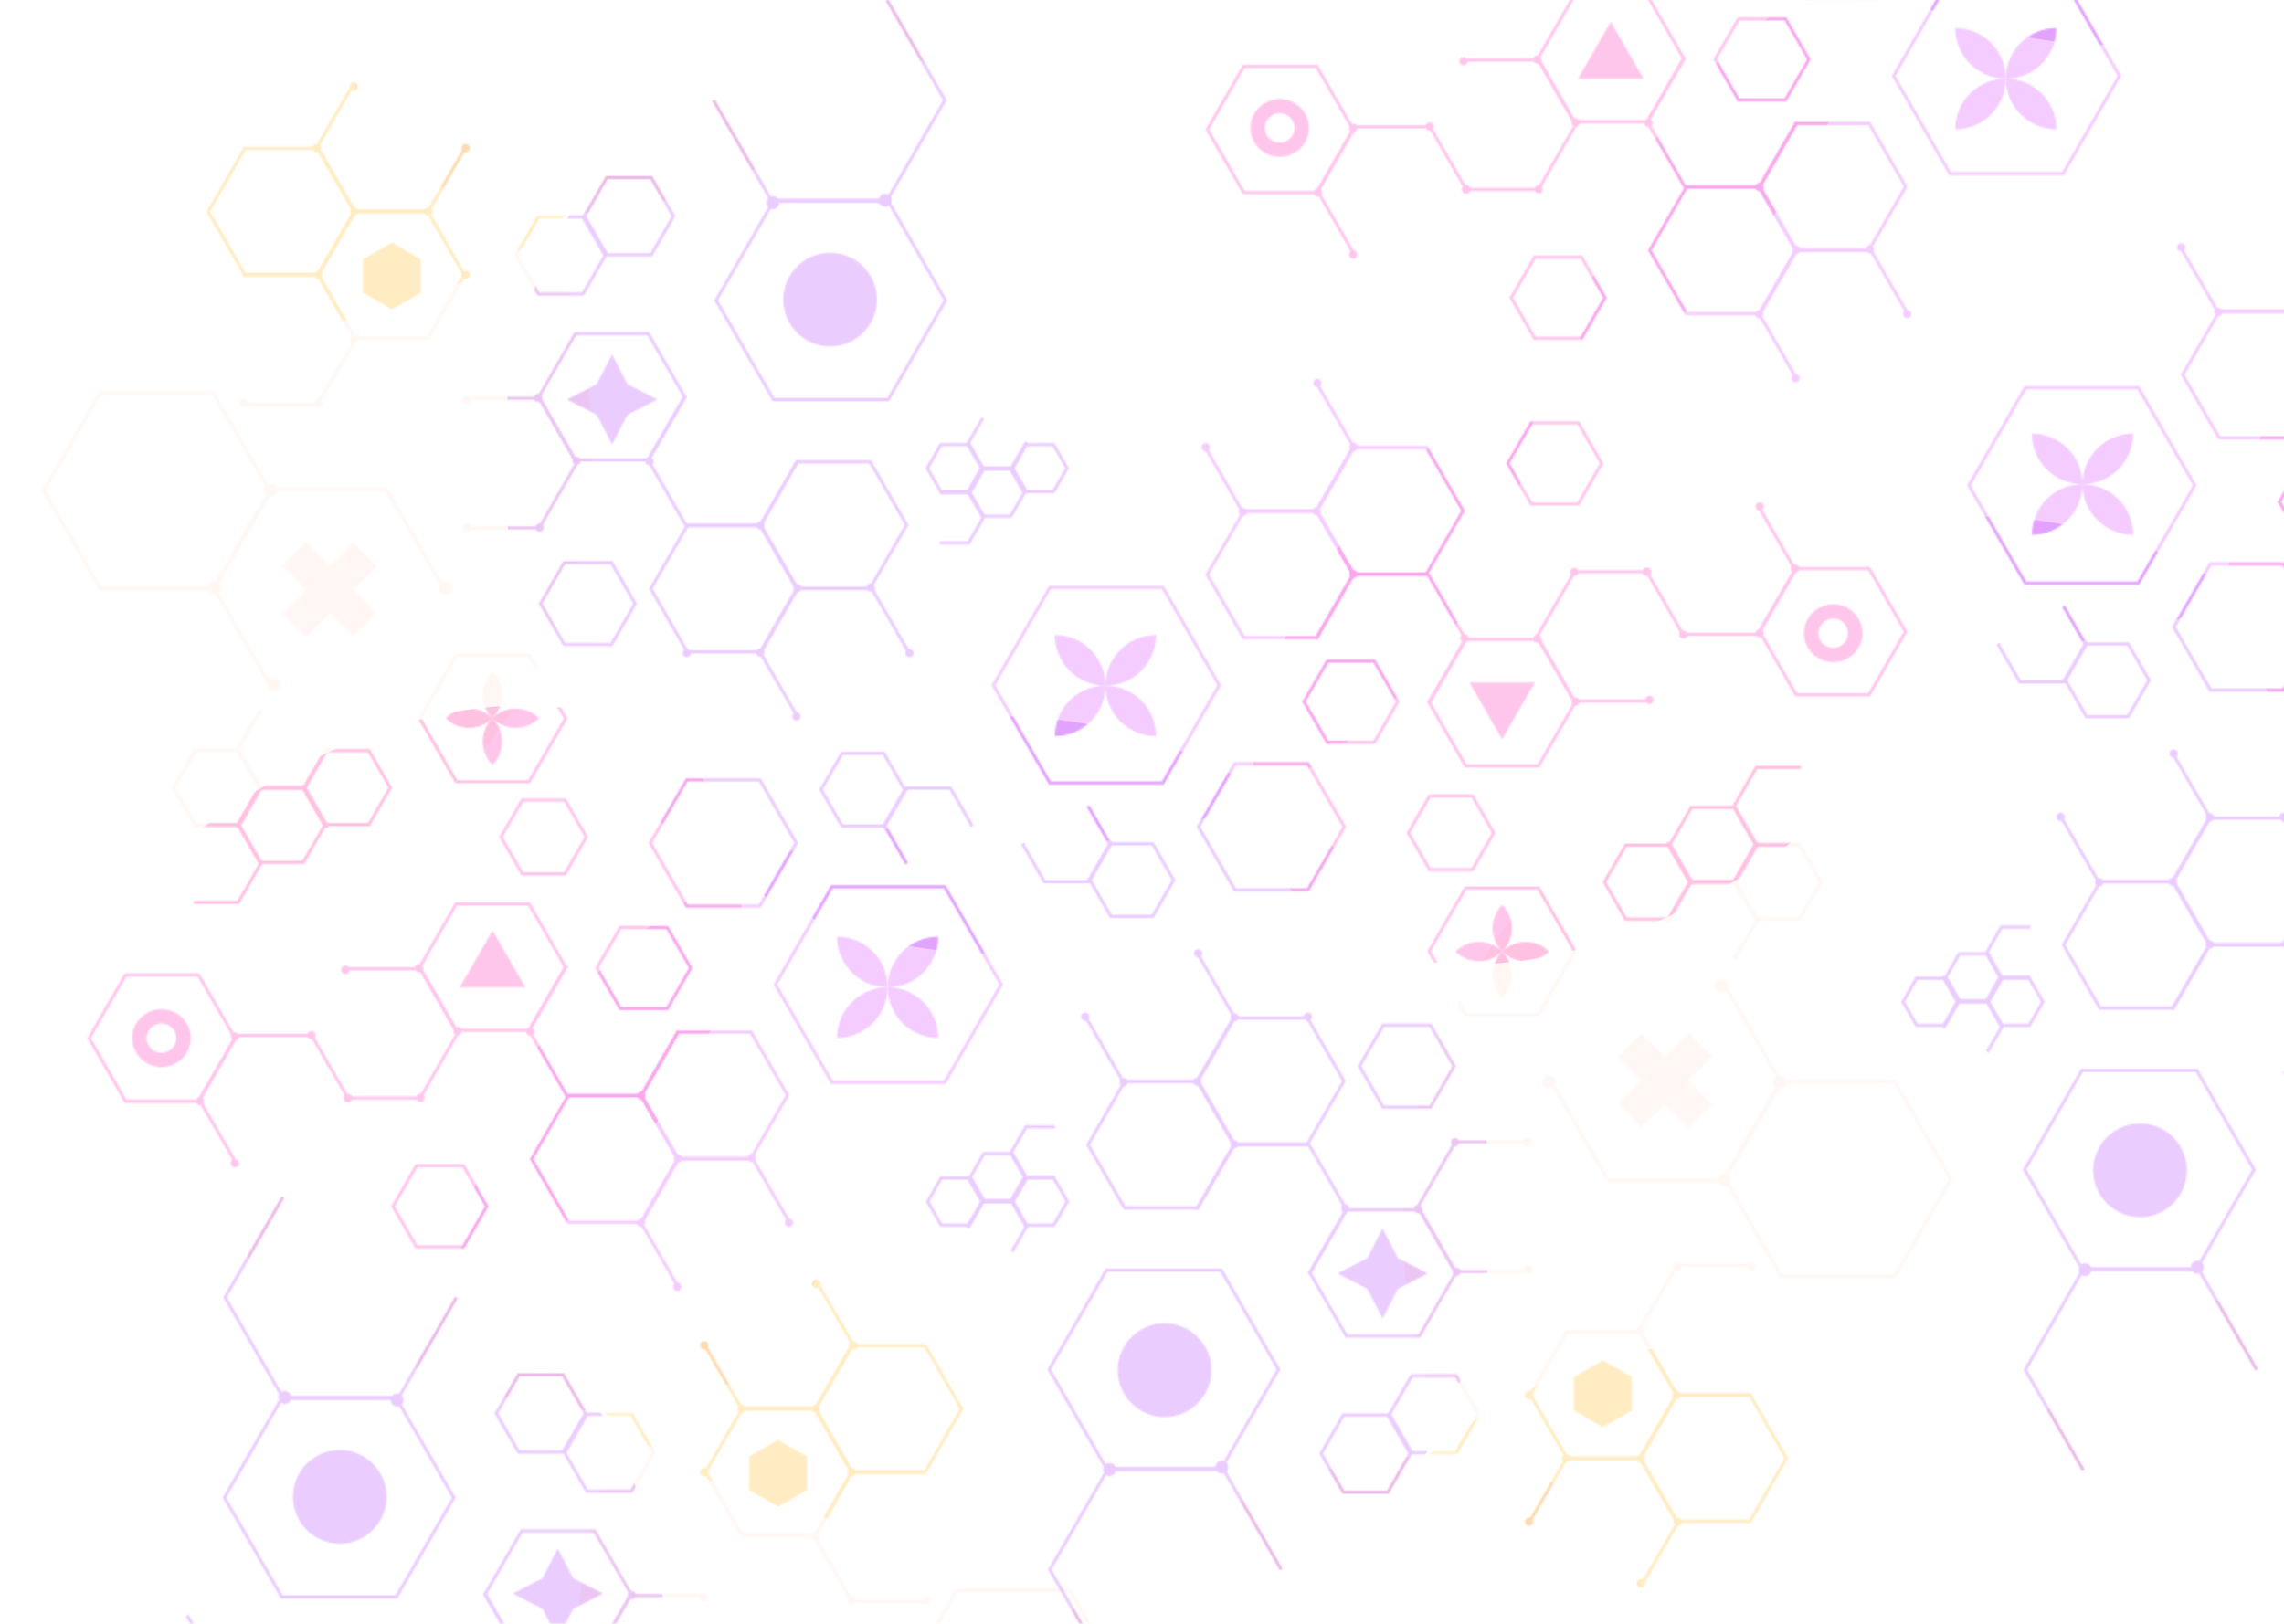 <svg width="1440" height="1024" viewBox="0 0 1440 1024" fill="none" xmlns="http://www.w3.org/2000/svg">
<g clip-path="url(#clip0_512_5603)">
<mask id="mask0_512_5603" style="mask-type:alpha" maskUnits="userSpaceOnUse" x="26" y="-1" width="648" height="816">
<circle cx="523.375" cy="188.936" r="29.535" fill="#D9D9D9"/>
<path d="M527.718 590.697C527.718 608.328 542.011 622.621 559.642 622.621C559.642 604.99 545.349 590.697 527.718 590.697Z" fill="#D9D9D9"/>
<path d="M559.642 622.621C559.642 640.252 545.349 654.545 527.718 654.545C527.718 636.914 542.011 622.621 559.642 622.621Z" fill="#D9D9D9"/>
<path d="M559.642 622.621C559.642 640.252 573.935 654.545 591.566 654.545C591.566 636.922 577.286 622.634 559.667 622.621C577.286 622.608 591.566 608.32 591.566 590.697C573.935 590.697 559.642 604.99 559.642 622.621Z" fill="#D9D9D9"/>
<path d="M310.468 423.478C302.335 431.611 302.335 444.798 310.468 452.931C318.601 444.798 318.601 431.611 310.468 423.478Z" fill="#D9D9D9"/>
<path d="M310.468 452.931C302.335 461.064 289.148 461.064 281.015 452.931C289.148 444.798 302.335 444.798 310.468 452.931Z" fill="#D9D9D9"/>
<path d="M310.468 452.931C302.335 461.064 302.335 474.251 310.468 482.384C318.597 474.254 318.601 461.076 310.479 452.942C318.614 461.064 331.791 461.06 339.921 452.931C331.788 444.798 318.601 444.798 310.468 452.931Z" fill="#D9D9D9"/>
<path d="M385.908 223.471L395.584 242.244L414.357 251.92L395.584 261.596L385.908 280.369L376.232 261.596L357.459 251.92L376.232 242.244L385.908 223.471Z" fill="#D9D9D9"/>
<path fill-rule="evenodd" clip-rule="evenodd" d="M101.811 672.918C112.006 672.918 120.271 664.751 120.271 654.676C120.271 644.601 112.006 636.434 101.811 636.434C91.617 636.434 83.352 644.601 83.352 654.676C83.352 664.751 91.617 672.918 101.811 672.918ZM101.811 663.917C106.976 663.917 111.163 659.779 111.163 654.676C111.163 649.572 106.976 645.435 101.811 645.435C96.647 645.435 92.46 649.572 92.46 654.676C92.46 659.779 96.647 663.917 101.811 663.917Z" fill="#D9D9D9"/>
<path d="M192.943 341.823L178.078 356.697L193.178 371.807L178.109 386.887L192.974 401.761L208.043 386.682L222.686 401.334L237.551 386.46L222.908 371.807L237.582 357.124L222.717 342.25L208.043 356.933L192.943 341.823Z" fill="#D9D9D9"/>
<path d="M247.065 153L265.308 163.533V184.598L247.065 195.131L228.822 184.598V163.533L247.065 153Z" fill="#D9D9D9"/>
<path d="M310.55 586.788L331.238 622.621H289.862L310.55 586.788Z" fill="#D9D9D9"/>
<path d="M154.317 93.622L200.287 93.622L223.273 133.434L200.287 173.246L154.317 173.246L131.331 133.434L154.317 93.622Z" stroke="black" stroke-width="2"/>
<path d="M123.022 473.43L149.908 473.43L163.351 496.714L149.908 519.998L123.022 519.998L109.578 496.714L123.022 473.43Z" stroke="black" stroke-width="2"/>
<path d="M593.199 280.407L610.316 280.407L618.874 295.231L610.316 310.054L593.199 310.054L584.641 295.231L593.199 280.407Z" stroke="black" stroke-width="2"/>
<path d="M571.617 331.057L548.631 370.869L502.661 370.869L479.675 331.057L502.661 291.245L548.631 291.245L571.617 331.057Z" stroke="black" stroke-width="2"/>
<path d="M451.516 189.397L487.663 126.79L559.956 126.79L596.102 189.397L559.956 252.005L487.663 252.005L451.516 189.397Z" stroke="black" stroke-width="2"/>
<path d="M496.477 690.687L473.491 730.499L427.52 730.499L404.535 690.687L427.52 650.876L473.491 650.876L496.477 690.687Z" stroke="black" stroke-width="2"/>
<path d="M63.218 247.819L134.395 247.819L169.983 309.459L134.395 371.1L63.218 371.1L27.63 309.459L63.218 247.819Z" stroke="black" stroke-width="2"/>
<path d="M524.483 559.238L595.66 559.238L631.248 620.879L595.66 682.52L524.483 682.52L488.895 620.879L524.483 559.238Z" stroke="black" stroke-width="2"/>
<path d="M79.177 614.826L125.147 614.826L148.133 654.638L125.147 694.45L79.177 694.45L56.191 654.638L79.177 614.826Z" stroke="black" stroke-width="2"/>
<path d="M530.851 475.16L557.223 475.16L570.409 497.998L557.223 520.836L530.851 520.836L517.666 497.998L530.851 475.16Z" stroke="black" stroke-width="2"/>
<path d="M431.691 250.27L408.705 290.082L362.735 290.082L339.749 250.27L362.734 210.459L408.705 210.459L431.691 250.27Z" stroke="black" stroke-width="2"/>
<path d="M356.551 609.901L333.565 649.713L287.594 649.713L264.609 609.901L287.594 570.089L333.565 570.089L356.551 609.901Z" stroke="black" stroke-width="2"/>
<path d="M293.666 92.498L270.261 133.036L223.451 133.036L200.046 92.498L223.451 51.959" stroke="black" stroke-width="2"/>
<path d="M205.704 472.356L191.778 496.478L163.925 496.478L149.998 472.356L163.925 448.235" stroke="black" stroke-width="2"/>
<path d="M646.874 279.36L637.8 295.077L619.651 295.077L610.576 279.36L619.651 263.642" stroke="black" stroke-width="2"/>
<path d="M502.916 452.299L479.511 411.76L502.916 371.222L549.726 371.222L573.131 411.76" stroke="black" stroke-width="2"/>
<path d="M559.235 0L595.713 63.182L559.235 126.363L486.28 126.363L449.802 63.182" stroke="black" stroke-width="2"/>
<path d="M427.776 811.929L404.371 771.391L427.776 730.852L474.586 730.852L497.991 771.391" stroke="black" stroke-width="2"/>
<path d="M382.561 112.032L410.626 112.032L424.658 136.337L410.626 160.641L382.561 160.641L368.529 136.337L382.561 112.032Z" stroke="black" stroke-width="2"/>
<path d="M287.658 413.293L333.629 413.293L356.614 453.105L333.629 492.917L287.658 492.917L264.672 453.105L287.658 413.293Z" stroke="black" stroke-width="2"/>
<path d="M501.982 531.587L478.997 571.399L433.026 571.399L410.04 531.587L433.026 491.775L478.997 491.775L501.982 531.587Z" stroke="black" stroke-width="2"/>
<path d="M435.452 610.481L420.681 636.067L391.137 636.067L376.365 610.481L391.137 584.895L420.681 584.895L435.452 610.481Z" stroke="black" stroke-width="2"/>
<path d="M223.81 133.581L269.781 133.581L292.767 173.393L269.781 213.205L223.81 213.205L200.825 173.393L223.81 133.581Z" stroke="black" stroke-width="2"/>
<path d="M164.372 497.207L191.259 497.207L204.702 520.491L191.259 543.775L164.372 543.775L150.929 520.491L164.372 497.207Z" stroke="black" stroke-width="2"/>
<path d="M620.143 295.9L637.26 295.9L645.818 310.724L637.26 325.547L620.143 325.547L611.585 310.724L620.143 295.9Z" stroke="black" stroke-width="2"/>
<path d="M502.265 371.261L479.279 411.073L433.308 411.073L410.323 371.261L433.308 331.449L479.279 331.449L502.265 371.261Z" stroke="black" stroke-width="2"/>
<path d="M427.124 730.892L404.139 770.703L358.168 770.703L335.183 730.892L358.168 691.08L404.139 691.08L427.124 730.892Z" stroke="black" stroke-width="2"/>
<path d="M279.802 371.195L243.636 308.554L171.305 308.554L135.139 371.195L171.305 433.836" stroke="black" stroke-width="2"/>
<path d="M220.084 693.728L196.521 652.916L149.396 652.916L125.833 693.728L149.396 734.54" stroke="black" stroke-width="2"/>
<path d="M612.916 520.83L599.153 496.992L571.627 496.992L557.864 520.83L571.627 544.669" stroke="black" stroke-width="2"/>
<path d="M292.905 332.849L340.031 332.849L363.594 292.037L340.031 251.226L292.905 251.226" stroke="black" stroke-width="2"/>
<path d="M217.765 692.48L264.891 692.48L288.453 651.668L264.891 610.856L217.765 610.856" stroke="black" stroke-width="2"/>
<path d="M339.473 136.808L367.537 136.808L381.57 161.113L367.537 185.417L339.473 185.417L325.44 161.113L339.473 136.808Z" stroke="black" stroke-width="2"/>
<path d="M205.723 473.43L232.609 473.43L246.052 496.714L232.609 519.998L205.723 519.998L192.28 496.714L205.723 473.43Z" stroke="black" stroke-width="2"/>
<path d="M647.087 280.407L664.204 280.407L672.762 295.231L664.204 310.054L647.087 310.054L638.529 295.231L647.087 280.407Z" stroke="black" stroke-width="2"/>
<path d="M329.331 504.518L356.218 504.518L369.661 527.802L356.218 551.086L329.331 551.086L315.888 527.802L329.331 504.518Z" stroke="black" stroke-width="2"/>
<path d="M400.451 380.637L385.55 406.448L355.746 406.448L340.845 380.637L355.746 354.827L385.55 354.827L400.451 380.637Z" stroke="black" stroke-width="2"/>
<path d="M306.889 760.761L292.117 786.347L262.573 786.347L247.801 760.761L262.573 735.176L292.117 735.176L306.889 760.761Z" stroke="black" stroke-width="2"/>
<path d="M153.305 255.032L200.43 255.032L223.993 214.22L200.43 173.408L153.305 173.408" stroke="black" stroke-width="2"/>
<path d="M122.186 569.069L150.227 569.069L164.247 544.785L150.227 520.5L122.186 520.5" stroke="black" stroke-width="2"/>
<path d="M592.454 342.377L610.725 342.377L619.861 326.554L610.725 310.73L592.454 310.73" stroke="black" stroke-width="2"/>
<path d="M432.338 249.476L408.775 290.287L432.338 331.099L479.463 331.099L503.026 290.287" stroke="black" stroke-width="2"/>
<path d="M357.197 609.106L333.635 649.918L357.197 690.73L404.323 690.73L427.886 649.918" stroke="black" stroke-width="2"/>
<circle cx="199.795" cy="93.382" r="2.606" fill="black"/>
<circle cx="149.787" cy="472.775" r="1.52" fill="black"/>
<circle cx="163.528" cy="449.755" r="1.52" fill="black"/>
<circle cx="610.46" cy="279.64" r="1.086" fill="black"/>
<circle cx="549.086" cy="370.562" r="2.606" transform="rotate(120 549.086 370.562)" fill="black"/>
<circle cx="573.409" cy="411.836" r="2.606" transform="rotate(120 573.409 411.836)" fill="black"/>
<circle cx="487.277" cy="127.826" r="4.062" transform="rotate(-60 487.277 127.826)" fill="black"/>
<circle cx="558.024" cy="126.294" r="4.062" transform="rotate(-60 558.024 126.294)" fill="black"/>
<circle cx="473.946" cy="730.193" r="2.606" transform="rotate(120 473.946 730.193)" fill="black"/>
<circle cx="200.663" cy="254.086" r="2.606" fill="black"/>
<circle cx="223.249" cy="214.128" r="2.606" fill="black"/>
<circle cx="153.321" cy="254.086" r="2.606" fill="black"/>
<circle cx="409.477" cy="290.962" r="2.606" transform="rotate(120 409.477 290.962)" fill="black"/>
<circle cx="334.337" cy="650.593" r="2.606" transform="rotate(120 334.337 650.593)" fill="black"/>
<circle cx="223.249" cy="133.341" r="2.606" fill="black"/>
<circle cx="163.686" cy="496.664" r="1.52" fill="black"/>
<circle cx="619.58" cy="295.276" r="1.086" fill="black"/>
<circle cx="502.753" cy="370.894" r="2.606" transform="rotate(120 502.753 370.894)" fill="black"/>
<circle cx="427.613" cy="730.525" r="2.606" transform="rotate(120 427.613 730.525)" fill="black"/>
<circle cx="148.109" cy="653.676" r="2.606" fill="black"/>
<circle cx="570.935" cy="497.532" r="1.52" fill="black"/>
<circle cx="363.579" cy="290.542" r="2.606" transform="rotate(120 363.579 290.542)" fill="black"/>
<circle cx="288.439" cy="650.173" r="2.606" transform="rotate(120 288.439 650.173)" fill="black"/>
<circle cx="270.157" cy="133.341" r="2.606" fill="black"/>
<ellipse cx="191.7" cy="496.664" rx="1.737" ry="1.52" fill="black"/>
<circle cx="637.823" cy="295.276" r="1.086" fill="black"/>
<circle cx="479.299" cy="411.518" r="2.606" transform="rotate(120 479.299 411.518)" fill="black"/>
<circle cx="404.159" cy="771.149" r="2.606" transform="rotate(120 404.159 771.149)" fill="black"/>
<circle cx="196.32" cy="652.807" r="2.606" fill="black"/>
<circle cx="340.226" cy="332.729" r="2.606" transform="rotate(120 340.226 332.729)" fill="black"/>
<circle cx="265.086" cy="692.359" r="2.606" transform="rotate(120 265.086 692.359)" fill="black"/>
<circle cx="293.611" cy="93.382" r="2.606" fill="black"/>
<circle cx="222.815" cy="54.726" r="2.606" fill="black"/>
<circle cx="205.816" cy="472.775" r="1.52" fill="black"/>
<circle cx="646.944" cy="279.64" r="1.086" fill="black"/>
<circle cx="502.177" cy="451.809" r="2.606" transform="rotate(120 502.177 451.809)" fill="black"/>
<circle cx="427.037" cy="811.44" r="2.606" transform="rotate(120 427.037 811.44)" fill="black"/>
<circle cx="497.4" cy="771.032" r="2.606" transform="rotate(120 497.4 771.032)" fill="black"/>
<circle cx="293.611" cy="173.3" r="2.606" fill="black"/>
<circle cx="205.816" cy="520.552" r="1.52" fill="black"/>
<ellipse cx="646.944" cy="310.695" rx="1.086" ry="0.869" fill="black"/>
<circle cx="432.967" cy="411.85" r="2.606" transform="rotate(120 432.967 411.85)" fill="black"/>
<circle cx="294.48" cy="332.701" r="2.606" fill="black"/>
<circle cx="219.34" cy="692.332" r="2.606" fill="black"/>
<circle cx="294.486" cy="332.902" r="2.606" transform="rotate(120 294.486 332.902)" fill="black"/>
<circle cx="293.696" cy="252.434" r="2.606" transform="rotate(120 293.696 252.434)" fill="black"/>
<circle cx="219.346" cy="692.532" r="2.606" transform="rotate(120 219.346 692.532)" fill="black"/>
<circle cx="200.663" cy="173.3" r="2.606" fill="black"/>
<circle cx="150.221" cy="520.552" r="1.52" fill="black"/>
<circle cx="610.677" cy="310.695" r="0.869" fill="black"/>
<circle cx="479.441" cy="331.356" r="2.606" transform="rotate(120 479.441 331.356)" fill="black"/>
<circle cx="404.3" cy="690.986" r="2.606" transform="rotate(120 404.3 690.986)" fill="black"/>
<circle cx="135.296" cy="370.706" r="4.126" fill="black"/>
<circle cx="170.477" cy="309.03" r="4.126" fill="black"/>
<circle cx="172.649" cy="431.513" r="4.126" fill="black"/>
<circle cx="280.798" cy="370.706" r="4.126" fill="black"/>
<circle cx="125.958" cy="694.503" r="2.606" fill="black"/>
<circle cx="148.109" cy="733.594" r="2.606" fill="black"/>
<circle cx="557.905" cy="521.421" r="1.52" fill="black"/>
<circle cx="339.297" cy="250.945" r="2.606" transform="rotate(120 339.297 250.945)" fill="black"/>
<circle cx="264.157" cy="610.575" r="2.606" transform="rotate(120 264.157 610.575)" fill="black"/>
<circle cx="217.688" cy="611.631" r="2.606" transform="rotate(120 217.688 611.631)" fill="black"/>
</mask>
<g mask="url(#mask0_512_5603)">
<g filter="url(#filter0_f_512_5603)">
<path d="M908.685 830.691C908.685 1002.07 769.759 1140.99 598.384 1140.99C427.01 1140.99 288.084 1002.07 288.084 830.691C288.084 659.317 427.01 520.39 598.384 520.39C769.759 520.39 908.685 659.317 908.685 830.691Z" fill="#CC00FF" fill-opacity="0.2"/>
<path d="M937.972 290.977C937.972 462.351 799.045 601.278 627.671 601.278C456.297 601.278 317.37 462.351 317.37 290.977C317.37 119.603 456.297 -19.323 627.671 -19.323C799.045 -19.323 937.972 119.603 937.972 290.977Z" fill="#9E00FF" fill-opacity="0.2"/>
<path d="M332.304 790.632C213.911 881.161 72.044 894.532 15.434 820.498C-41.175 746.464 8.91 613.06 127.303 522.532C245.696 432.004 387.564 418.632 444.173 492.666C500.783 566.7 450.697 700.104 332.304 790.632Z" fill="#FF72CF" fill-opacity="0.4"/>
<path d="M558.231 57.068C439.838 147.596 297.97 160.967 241.361 86.933C184.751 12.9 234.837 -120.504 353.23 -211.033C471.623 -301.561 613.49 -314.933 670.1 -240.899C726.709 -166.865 676.624 -33.461 558.231 57.068Z" fill="#E61B1B" fill-opacity="0.1"/>
<path d="M373.155 278.426C373.155 449.8 234.228 588.726 62.854 588.726C-108.52 588.726 -247.447 449.8 -247.447 278.426C-247.447 107.051 -108.52 -31.875 62.854 -31.875C234.228 -31.875 373.155 107.051 373.155 278.426Z" fill="#FF5C00" fill-opacity="0.05"/>
<path d="M467.988 -102.303C467.988 69.072 329.062 207.998 157.688 207.998C-13.687 207.998 -152.613 69.072 -152.613 -102.303C-152.613 -273.677 -13.687 -412.604 157.688 -412.604C329.062 -412.604 467.988 -273.677 467.988 -102.303Z" fill="#FFC700" fill-opacity="0.2"/>
</g>
</g>
<mask id="mask1_512_5603" style="mask-type:alpha" maskUnits="userSpaceOnUse" x="63" y="754" width="649" height="816">
<circle cx="29.535" cy="29.535" r="29.535" transform="matrix(-1 0 0 1 243.764 914.401)" fill="#D9D9D9"/>
<path d="M351.697 976.471L342.021 995.244L323.248 1004.92L342.021 1014.6L351.697 1033.37L361.373 1014.6L380.146 1004.92L361.373 995.244L351.697 976.471Z" fill="#D9D9D9"/>
<path d="M490.539 908L472.296 918.533V939.598L490.539 950.131L508.782 939.598V918.533L490.539 908Z" fill="#D9D9D9"/>
<path d="M583.288 848.622L537.317 848.622L514.332 888.434L537.317 928.246L583.288 928.246L606.273 888.434L583.288 848.622Z" stroke="black" stroke-width="2"/>
<path d="M286.088 944.397L249.942 881.79L177.649 881.79L141.502 944.397L177.649 1007.01L249.942 1007.01L286.088 944.397Z" stroke="black" stroke-width="2"/>
<path d="M674.386 1002.82L603.209 1002.82L567.621 1064.46L603.209 1126.1L674.386 1126.1L709.975 1064.46L674.386 1002.82Z" stroke="black" stroke-width="2"/>
<path d="M305.914 1005.27L328.899 1045.08L374.87 1045.08L397.855 1005.27L374.87 965.459L328.899 965.459L305.914 1005.27Z" stroke="black" stroke-width="2"/>
<path d="M443.939 847.498L467.344 888.036L514.153 888.036L537.558 847.498L514.153 806.959" stroke="black" stroke-width="2"/>
<path d="M90.73 1034.36L99.805 1050.08L117.954 1050.08L127.028 1034.36L117.954 1018.64" stroke="black" stroke-width="2"/>
<path d="M178.369 755L141.891 818.182L178.369 881.363L251.325 881.363L287.803 818.182" stroke="black" stroke-width="2"/>
<path d="M355.043 867.032L326.979 867.032L312.946 891.337L326.979 915.641L355.043 915.641L369.076 891.337L355.043 867.032Z" stroke="black" stroke-width="2"/>
<path d="M513.794 888.581L467.823 888.581L444.838 928.393L467.823 968.205L513.794 968.205L536.78 928.393L513.794 888.581Z" stroke="black" stroke-width="2"/>
<path d="M444.699 1087.85L397.574 1087.85L374.011 1047.04L397.574 1006.23L444.699 1006.23" stroke="black" stroke-width="2"/>
<path d="M398.132 891.808L370.067 891.808L356.035 916.113L370.067 940.417L398.132 940.417L412.164 916.113L398.132 891.808Z" stroke="black" stroke-width="2"/>
<path d="M584.299 1010.03L537.174 1010.03L513.611 969.22L537.174 928.408L584.299 928.408" stroke="black" stroke-width="2"/>
<path d="M305.267 1004.48L328.83 1045.29L305.267 1086.1L258.141 1086.1L234.579 1045.29" stroke="black" stroke-width="2"/>
<circle cx="2.606" cy="2.606" r="2.606" transform="matrix(-1 0 0 1 540.416 845.776)" fill="black"/>
<circle cx="4.062" cy="4.062" r="4.062" transform="matrix(-0.5 -0.866 -0.866 0.5 255.875 884.312)" fill="black"/>
<circle cx="4.062" cy="4.062" r="4.062" transform="matrix(-0.5 -0.866 -0.866 0.5 185.129 882.78)" fill="black"/>
<circle cx="2.606" cy="2.606" r="2.606" transform="matrix(-1 0 0 1 539.547 1006.48)" fill="black"/>
<circle cx="2.606" cy="2.606" r="2.606" transform="matrix(-1 0 0 1 516.962 966.521)" fill="black"/>
<circle cx="2.606" cy="2.606" r="2.606" transform="matrix(-1 0 0 1 586.89 1006.48)" fill="black"/>
<circle cx="2.606" cy="2.606" r="2.606" transform="matrix(-1 0 0 1 516.962 885.735)" fill="black"/>
<circle cx="2.606" cy="2.606" r="2.606" transform="matrix(-1 0 0 1 470.053 885.735)" fill="black"/>
<circle cx="2.606" cy="2.606" r="2.606" transform="matrix(-1 0 0 1 446.599 845.776)" fill="black"/>
<circle cx="2.606" cy="2.606" r="2.606" transform="matrix(-1 0 0 1 517.396 807.12)" fill="black"/>
<circle cx="2.606" cy="2.606" r="2.606" transform="matrix(-1 0 0 1 446.599 925.694)" fill="black"/>
<circle cx="2.606" cy="2.606" r="2.606" transform="matrix(0.5 0.866 0.866 -0.5 440.348 1006.48)" fill="black"/>
<circle cx="2.606" cy="2.606" r="2.606" transform="matrix(-1 0 0 1 539.547 925.694)" fill="black"/>
<circle cx="2.606" cy="2.606" r="2.606" transform="matrix(0.5 0.866 0.866 -0.5 394.748 1004.99)" fill="black"/>
</mask>
<g mask="url(#mask1_512_5603)">
<g filter="url(#filter1_f_512_5603)">
<path d="M-171.081 1585.69C-171.081 1757.07 -32.154 1895.99 139.22 1895.99C310.594 1895.99 449.521 1757.07 449.521 1585.69C449.521 1414.32 310.594 1275.39 139.22 1275.39C-32.154 1275.39 -171.081 1414.32 -171.081 1585.69Z" fill="#CC00FF" fill-opacity="0.2"/>
<path d="M-200.367 1045.98C-200.367 1217.35 -61.441 1356.28 109.933 1356.28C281.308 1356.28 420.234 1217.35 420.234 1045.98C420.234 874.603 281.308 735.676 109.933 735.676C-61.441 735.676 -200.367 874.603 -200.367 1045.98Z" fill="#9E00FF" fill-opacity="0.2"/>
<path d="M405.3 1545.63C523.693 1636.16 665.561 1649.53 722.17 1575.5C778.78 1501.46 728.694 1368.06 610.301 1277.53C491.908 1187 350.041 1173.63 293.431 1247.67C236.822 1321.7 286.907 1455.1 405.3 1545.63Z" fill="#FF72CF" fill-opacity="0.4"/>
<path d="M179.374 812.068C297.767 902.596 439.634 915.967 496.244 841.934C552.853 767.9 502.768 634.496 384.375 543.967C265.982 453.439 124.114 440.067 67.504 514.101C10.895 588.135 60.98 721.539 179.374 812.068Z" fill="#E61B1B" fill-opacity="0.1"/>
<path d="M364.45 1033.43C364.45 1204.8 503.376 1343.73 674.75 1343.73C846.125 1343.73 985.051 1204.8 985.051 1033.43C985.051 862.051 846.125 723.125 674.75 723.125C503.376 723.125 364.45 862.051 364.45 1033.43Z" fill="#FF5C00" fill-opacity="0.05"/>
<path d="M269.616 652.697C269.616 824.072 408.543 962.998 579.917 962.998C751.291 962.998 890.218 824.072 890.218 652.697C890.218 481.323 751.291 342.396 579.917 342.396C408.543 342.396 269.616 481.323 269.616 652.697Z" fill="#FFC700" fill-opacity="0.2"/>
</g>
</g>
<mask id="mask2_512_5603" style="mask-type:alpha" maskUnits="userSpaceOnUse" x="583" y="238" width="649" height="816">
<circle cx="734.229" cy="864.064" r="29.535" transform="rotate(-180 734.229 864.064)" fill="#D9D9D9"/>
<path d="M728.886 464.303C728.886 446.672 714.593 432.379 696.963 432.379C696.963 450.01 711.255 464.303 728.886 464.303Z" fill="#D9D9D9"/>
<path d="M696.963 432.379C696.963 414.748 711.255 400.455 728.886 400.455C728.886 418.086 714.593 432.379 696.963 432.379Z" fill="#D9D9D9"/>
<path d="M696.963 432.379C696.963 414.748 682.67 400.455 665.039 400.455C665.039 418.078 679.318 432.366 696.938 432.379C679.318 432.392 665.039 446.68 665.039 464.303C682.67 464.303 696.963 450.01 696.963 432.379Z" fill="#D9D9D9"/>
<path d="M947.136 629.522C955.27 621.389 955.27 608.202 947.136 600.069C939.003 608.202 939.003 621.389 947.136 629.522Z" fill="#D9D9D9"/>
<path d="M947.136 600.069C955.27 591.936 968.456 591.936 976.589 600.069C968.456 608.202 955.27 608.202 947.136 600.069Z" fill="#D9D9D9"/>
<path d="M947.136 600.069C955.27 591.936 955.27 578.749 947.136 570.616C939.007 578.746 939.003 591.924 947.125 600.058C938.991 591.936 925.813 591.94 917.684 600.069C925.817 608.202 939.003 608.202 947.136 600.069Z" fill="#D9D9D9"/>
<path d="M871.697 831.529L862.021 812.756L843.248 803.08L862.021 793.404L871.697 774.631L881.373 793.404L900.146 803.08L881.373 812.756L871.697 831.529Z" fill="#D9D9D9"/>
<path fill-rule="evenodd" clip-rule="evenodd" d="M1155.79 381.082C1145.6 381.082 1137.33 389.249 1137.33 399.324C1137.33 409.399 1145.6 417.566 1155.79 417.566C1165.99 417.566 1174.25 409.399 1174.25 399.324C1174.25 389.249 1165.99 381.082 1155.79 381.082ZM1155.79 390.083C1150.63 390.083 1146.44 394.221 1146.44 399.324C1146.44 404.428 1150.63 408.565 1155.79 408.565C1160.96 408.565 1165.14 404.428 1165.14 399.324C1165.14 394.221 1160.96 390.083 1155.79 390.083Z" fill="#D9D9D9"/>
<path d="M1064.66 711.177L1079.53 696.303L1064.43 681.193L1079.5 666.113L1064.63 651.239L1049.56 666.318L1034.92 651.666L1020.05 666.54L1034.7 681.193L1020.02 695.876L1034.89 710.75L1049.56 696.067L1064.66 711.177Z" fill="#D9D9D9"/>
<path d="M1010.54 900L992.296 889.467V868.402L1010.54 857.869L1028.78 868.402V889.467L1010.54 900Z" fill="#D9D9D9"/>
<path d="M947.054 466.212L926.366 430.379H967.742L947.054 466.212Z" fill="#D9D9D9"/>
<path d="M1103.29 959.378L1057.32 959.378L1034.33 919.566L1057.32 879.754L1103.29 879.754L1126.27 919.566L1103.29 959.378Z" stroke="black" stroke-width="2"/>
<path d="M1134.58 579.57L1107.7 579.57L1094.25 556.286L1107.7 533.002L1134.58 533.002L1148.03 556.286L1134.58 579.57Z" stroke="black" stroke-width="2"/>
<path d="M664.405 772.593L647.289 772.593L638.73 757.769L647.289 742.946L664.405 742.946L672.964 757.769L664.405 772.593Z" stroke="black" stroke-width="2"/>
<path d="M685.988 721.943L708.973 682.131L754.944 682.131L777.929 721.943L754.944 761.755L708.973 761.755L685.988 721.943Z" stroke="black" stroke-width="2"/>
<path d="M806.088 863.603L769.942 926.21L697.649 926.21L661.502 863.603L697.649 800.995L769.942 800.995L806.088 863.603Z" stroke="black" stroke-width="2"/>
<path d="M761.128 362.313L784.113 322.501L830.084 322.501L853.069 362.313L830.084 402.124L784.113 402.124L761.128 362.313Z" stroke="black" stroke-width="2"/>
<path d="M1194.39 805.181L1123.21 805.181L1087.62 743.541L1123.21 681.9L1194.39 681.9L1229.97 743.541L1194.39 805.181Z" stroke="black" stroke-width="2"/>
<path d="M733.121 493.762L661.945 493.762L626.356 432.121L661.945 370.48L733.121 370.48L768.71 432.121L733.121 493.762Z" stroke="black" stroke-width="2"/>
<path d="M1178.43 438.174L1132.46 438.174L1109.47 398.362L1132.46 358.55L1178.43 358.55L1201.41 398.362L1178.43 438.174Z" stroke="black" stroke-width="2"/>
<path d="M726.753 577.84L700.382 577.84L687.196 555.002L700.382 532.164L726.753 532.164L739.939 555.002L726.753 577.84Z" stroke="black" stroke-width="2"/>
<path d="M825.914 802.73L848.899 762.918L894.87 762.918L917.855 802.73L894.87 842.541L848.899 842.541L825.914 802.73Z" stroke="black" stroke-width="2"/>
<path d="M901.054 443.099L924.039 403.287L970.01 403.287L992.996 443.099L970.01 482.911L924.039 482.911L901.054 443.099Z" stroke="black" stroke-width="2"/>
<path d="M963.939 960.502L987.344 919.964L1034.15 919.964L1057.56 960.502L1034.15 1001.04" stroke="black" stroke-width="2"/>
<path d="M1051.9 580.644L1065.83 556.522L1093.68 556.522L1107.61 580.644L1093.68 604.765" stroke="black" stroke-width="2"/>
<path d="M610.73 773.64L619.805 757.923L637.954 757.923L647.028 773.64L637.954 789.358" stroke="black" stroke-width="2"/>
<path d="M754.688 600.701L778.093 641.24L754.688 681.778L707.878 681.778L684.474 641.24" stroke="black" stroke-width="2"/>
<path d="M698.369 1053L661.891 989.818L698.369 926.637L771.325 926.637L807.803 989.818" stroke="black" stroke-width="2"/>
<path d="M829.828 241.071L853.233 281.609L829.828 322.148L783.019 322.148L759.614 281.609" stroke="black" stroke-width="2"/>
<path d="M875.043 940.968L846.979 940.968L832.946 916.663L846.979 892.359L875.043 892.359L889.076 916.663L875.043 940.968Z" stroke="black" stroke-width="2"/>
<path d="M969.947 639.707L923.976 639.707L900.991 599.895L923.976 560.083L969.947 560.083L992.932 599.895L969.947 639.707Z" stroke="black" stroke-width="2"/>
<path d="M755.623 521.413L778.608 481.601L824.579 481.601L847.564 521.413L824.579 561.225L778.608 561.225L755.623 521.413Z" stroke="black" stroke-width="2"/>
<path d="M822.152 442.519L836.924 416.933L866.468 416.933L881.24 442.519L866.468 468.105L836.924 468.105L822.152 442.519Z" stroke="black" stroke-width="2"/>
<path d="M1033.79 919.419L987.823 919.419L964.838 879.607L987.823 839.795L1033.79 839.795L1056.78 879.607L1033.79 919.419Z" stroke="black" stroke-width="2"/>
<path d="M1093.23 555.793L1066.35 555.793L1052.9 532.509L1066.35 509.225L1093.23 509.225L1106.68 532.509L1093.23 555.793Z" stroke="black" stroke-width="2"/>
<path d="M637.461 757.1L620.344 757.1L611.786 742.276L620.344 727.453L637.461 727.453L646.019 742.276L637.461 757.1Z" stroke="black" stroke-width="2"/>
<path d="M755.34 681.739L778.325 641.927L824.296 641.927L847.281 681.739L824.296 721.551L778.325 721.551L755.34 681.739Z" stroke="black" stroke-width="2"/>
<path d="M830.48 322.108L853.465 282.297L899.436 282.297L922.422 322.108L899.436 361.92L853.465 361.92L830.48 322.108Z" stroke="black" stroke-width="2"/>
<path d="M977.803 681.805L1013.97 744.446L1086.3 744.446L1122.47 681.805L1086.3 619.164" stroke="black" stroke-width="2"/>
<path d="M1037.52 359.272L1061.08 400.084L1108.21 400.084L1131.77 359.272L1108.21 318.46" stroke="black" stroke-width="2"/>
<path d="M644.688 532.17L658.451 556.008L685.977 556.008L699.74 532.17L685.977 508.331" stroke="black" stroke-width="2"/>
<path d="M964.699 720.151L917.574 720.151L894.011 760.963L917.574 801.774L964.699 801.774" stroke="black" stroke-width="2"/>
<path d="M1039.84 360.52L992.714 360.52L969.151 401.332L992.714 442.144L1039.84 442.144" stroke="black" stroke-width="2"/>
<path d="M918.132 916.192L890.067 916.192L876.035 891.887L890.067 867.583L918.132 867.583L932.164 891.887L918.132 916.192Z" stroke="black" stroke-width="2"/>
<path d="M1051.88 579.57L1025 579.57L1011.55 556.286L1025 533.002L1051.88 533.002L1065.32 556.286L1051.88 579.57Z" stroke="black" stroke-width="2"/>
<path d="M610.518 772.593L593.401 772.593L584.842 757.769L593.401 742.946L610.518 742.946L619.076 757.769L610.518 772.593Z" stroke="black" stroke-width="2"/>
<path d="M928.273 548.482L901.387 548.482L887.944 525.198L901.387 501.914L928.273 501.914L941.716 525.198L928.273 548.482Z" stroke="black" stroke-width="2"/>
<path d="M857.153 672.363L872.055 646.552L901.858 646.552L916.76 672.363L901.858 698.173L872.055 698.173L857.153 672.363Z" stroke="black" stroke-width="2"/>
<path d="M950.716 292.239L965.487 266.653L995.031 266.653L1009.8 292.239L995.031 317.824L965.487 317.824L950.716 292.239Z" stroke="black" stroke-width="2"/>
<path d="M1104.3 797.968L1057.17 797.968L1033.61 838.78L1057.17 879.592L1104.3 879.592" stroke="black" stroke-width="2"/>
<path d="M1135.42 483.931L1107.38 483.931L1093.36 508.215L1107.38 532.5L1135.42 532.5" stroke="black" stroke-width="2"/>
<path d="M665.151 710.623L646.879 710.623L637.744 726.446L646.879 742.27L665.151 742.27" stroke="black" stroke-width="2"/>
<path d="M825.267 803.524L848.83 762.713L825.267 721.901L778.141 721.901L754.579 762.713" stroke="black" stroke-width="2"/>
<path d="M900.407 443.894L923.97 403.082L900.407 362.27L853.282 362.27L829.719 403.082" stroke="black" stroke-width="2"/>
<circle cx="1057.81" cy="959.618" r="2.606" transform="rotate(-180 1057.81 959.618)" fill="black"/>
<circle cx="1107.82" cy="580.225" r="1.52" transform="rotate(-180 1107.82 580.225)" fill="black"/>
<circle cx="1094.08" cy="603.245" r="1.52" transform="rotate(-180 1094.08 603.245)" fill="black"/>
<circle cx="647.145" cy="773.36" r="1.086" transform="rotate(-180 647.145 773.36)" fill="black"/>
<circle cx="708.519" cy="682.438" r="2.606" transform="rotate(-60 708.519 682.438)" fill="black"/>
<circle cx="684.195" cy="641.164" r="2.606" transform="rotate(-60 684.195 641.164)" fill="black"/>
<circle cx="770.327" cy="925.174" r="4.062" transform="rotate(120 770.327 925.174)" fill="black"/>
<circle cx="699.581" cy="926.706" r="4.062" transform="rotate(120 699.581 926.706)" fill="black"/>
<circle cx="783.659" cy="322.807" r="2.606" transform="rotate(-60 783.659 322.807)" fill="black"/>
<circle cx="1056.94" cy="798.914" r="2.606" transform="rotate(-180 1056.94 798.914)" fill="black"/>
<circle cx="1034.36" cy="838.872" r="2.606" transform="rotate(-180 1034.36 838.872)" fill="black"/>
<circle cx="1104.28" cy="798.914" r="2.606" transform="rotate(-180 1104.28 798.914)" fill="black"/>
<circle cx="848.127" cy="762.038" r="2.606" transform="rotate(-60 848.127 762.038)" fill="black"/>
<circle cx="923.267" cy="402.407" r="2.606" transform="rotate(-60 923.267 402.407)" fill="black"/>
<circle cx="1034.36" cy="919.659" r="2.606" transform="rotate(-180 1034.36 919.659)" fill="black"/>
<circle cx="1093.92" cy="556.336" r="1.52" transform="rotate(-180 1093.92 556.336)" fill="black"/>
<circle cx="638.024" cy="757.724" r="1.086" transform="rotate(-180 638.024 757.724)" fill="black"/>
<circle cx="754.851" cy="682.106" r="2.606" transform="rotate(-60 754.851 682.106)" fill="black"/>
<circle cx="829.992" cy="322.475" r="2.606" transform="rotate(-60 829.992 322.475)" fill="black"/>
<circle cx="1109.5" cy="399.324" r="2.606" transform="rotate(-180 1109.5 399.324)" fill="black"/>
<circle cx="686.67" cy="555.468" r="1.52" transform="rotate(-180 686.67 555.468)" fill="black"/>
<circle cx="894.026" cy="762.458" r="2.606" transform="rotate(-60 894.026 762.458)" fill="black"/>
<circle cx="969.166" cy="402.827" r="2.606" transform="rotate(-60 969.166 402.827)" fill="black"/>
<circle cx="987.447" cy="919.659" r="2.606" transform="rotate(-180 987.447 919.659)" fill="black"/>
<ellipse cx="1065.9" cy="556.336" rx="1.737" ry="1.52" transform="rotate(-180 1065.9 556.336)" fill="black"/>
<circle cx="619.782" cy="757.724" r="1.086" transform="rotate(-180 619.782 757.724)" fill="black"/>
<circle cx="778.305" cy="641.482" r="2.606" transform="rotate(-60 778.305 641.482)" fill="black"/>
<circle cx="853.446" cy="281.851" r="2.606" transform="rotate(-60 853.446 281.851)" fill="black"/>
<circle cx="1061.28" cy="400.193" r="2.606" transform="rotate(-180 1061.28 400.193)" fill="black"/>
<circle cx="917.379" cy="720.271" r="2.606" transform="rotate(-60 917.379 720.271)" fill="black"/>
<circle cx="992.519" cy="360.641" r="2.606" transform="rotate(-60 992.519 360.641)" fill="black"/>
<circle cx="963.993" cy="959.618" r="2.606" transform="rotate(-180 963.993 959.618)" fill="black"/>
<circle cx="1034.79" cy="998.274" r="2.606" transform="rotate(-180 1034.79 998.274)" fill="black"/>
<circle cx="1051.79" cy="580.225" r="1.52" transform="rotate(-180 1051.79 580.225)" fill="black"/>
<circle cx="610.661" cy="773.36" r="1.086" transform="rotate(-180 610.661 773.36)" fill="black"/>
<circle cx="755.427" cy="601.191" r="2.606" transform="rotate(-60 755.427 601.191)" fill="black"/>
<circle cx="830.567" cy="241.56" r="2.606" transform="rotate(-60 830.567 241.56)" fill="black"/>
<circle cx="760.204" cy="281.968" r="2.606" transform="rotate(-60 760.204 281.968)" fill="black"/>
<circle cx="963.993" cy="879.7" r="2.606" transform="rotate(-180 963.993 879.7)" fill="black"/>
<circle cx="1051.79" cy="532.448" r="1.52" transform="rotate(-180 1051.79 532.448)" fill="black"/>
<ellipse cx="610.661" cy="742.305" rx="1.086" ry="0.869" transform="rotate(-180 610.661 742.305)" fill="black"/>
<circle cx="824.638" cy="641.15" r="2.606" transform="rotate(-60 824.638 641.15)" fill="black"/>
<circle cx="963.124" cy="720.299" r="2.606" transform="rotate(-180 963.124 720.299)" fill="black"/>
<circle cx="1038.26" cy="360.668" r="2.606" transform="rotate(-180 1038.26 360.668)" fill="black"/>
<circle cx="963.118" cy="720.098" r="2.606" transform="rotate(-60 963.118 720.098)" fill="black"/>
<circle cx="963.908" cy="800.566" r="2.606" transform="rotate(-60 963.908 800.566)" fill="black"/>
<circle cx="1038.26" cy="360.468" r="2.606" transform="rotate(-60 1038.26 360.468)" fill="black"/>
<circle cx="1056.94" cy="879.7" r="2.606" transform="rotate(-180 1056.94 879.7)" fill="black"/>
<circle cx="1107.38" cy="532.448" r="1.52" transform="rotate(-180 1107.38 532.448)" fill="black"/>
<circle cx="646.928" cy="742.305" r="0.869" transform="rotate(-180 646.928 742.305)" fill="black"/>
<circle cx="778.164" cy="721.644" r="2.606" transform="rotate(-60 778.164 721.644)" fill="black"/>
<circle cx="853.304" cy="362.014" r="2.606" transform="rotate(-60 853.304 362.014)" fill="black"/>
<circle cx="1122.31" cy="682.294" r="4.126" transform="rotate(-180 1122.31 682.294)" fill="black"/>
<circle cx="1087.13" cy="743.97" r="4.126" transform="rotate(-180 1087.13 743.97)" fill="black"/>
<circle cx="1084.96" cy="621.487" r="4.126" transform="rotate(-180 1084.96 621.487)" fill="black"/>
<circle cx="976.806" cy="682.294" r="4.126" transform="rotate(-180 976.806 682.294)" fill="black"/>
<circle cx="1131.65" cy="358.497" r="2.606" transform="rotate(-180 1131.65 358.497)" fill="black"/>
<circle cx="1109.5" cy="319.406" r="2.606" transform="rotate(-180 1109.5 319.406)" fill="black"/>
<circle cx="699.7" cy="531.579" r="1.52" transform="rotate(-180 699.7 531.579)" fill="black"/>
<circle cx="918.308" cy="802.055" r="2.606" transform="rotate(-60 918.308 802.055)" fill="black"/>
<circle cx="993.448" cy="442.425" r="2.606" transform="rotate(-60 993.448 442.425)" fill="black"/>
<circle cx="1039.92" cy="441.369" r="2.606" transform="rotate(-60 1039.92 441.369)" fill="black"/>
</mask>
<g mask="url(#mask2_512_5603)">
<g filter="url(#filter2_f_512_5603)">
<path d="M348.919 222.309C348.919 50.934 487.846 -87.992 659.22 -87.992C830.594 -87.992 969.521 50.934 969.521 222.309C969.521 393.683 830.594 532.61 659.22 532.61C487.846 532.61 348.919 393.683 348.919 222.309Z" fill="#CC00FF" fill-opacity="0.2"/>
<path d="M319.633 762.023C319.633 590.649 458.559 451.722 629.933 451.722C801.308 451.722 940.234 590.649 940.234 762.023C940.234 933.397 801.308 1072.32 629.933 1072.32C458.559 1072.32 319.633 933.397 319.633 762.023Z" fill="#9E00FF" fill-opacity="0.2"/>
<path d="M925.3 262.368C1043.69 171.839 1185.56 158.468 1242.17 232.502C1298.78 306.536 1248.69 439.94 1130.3 530.468C1011.91 620.996 870.041 634.368 813.431 560.334C756.822 486.3 806.907 352.896 925.3 262.368Z" fill="#FF72CF" fill-opacity="0.4"/>
<path d="M699.374 995.932C817.767 905.404 959.634 892.033 1016.24 966.066C1072.85 1040.1 1022.77 1173.5 904.375 1264.03C785.982 1354.56 644.114 1367.93 587.505 1293.9C530.895 1219.87 580.981 1086.46 699.374 995.932Z" fill="#E61B1B" fill-opacity="0.1"/>
<path d="M884.45 774.574C884.45 603.2 1023.38 464.274 1194.75 464.274C1366.12 464.274 1505.05 603.2 1505.05 774.574C1505.05 945.949 1366.12 1084.88 1194.75 1084.88C1023.38 1084.88 884.45 945.949 884.45 774.574Z" fill="#FF5C00" fill-opacity="0.05"/>
<path d="M789.616 1155.3C789.616 983.928 928.543 845.002 1099.92 845.002C1271.29 845.002 1410.22 983.928 1410.22 1155.3C1410.22 1326.68 1271.29 1465.6 1099.92 1465.6C928.543 1465.6 789.616 1326.68 789.616 1155.3Z" fill="#FFC700" fill-opacity="0.2"/>
</g>
</g>
<mask id="mask3_512_5603" style="mask-type:alpha" maskUnits="userSpaceOnUse" x="1198" y="112" width="649" height="816">
<circle cx="1349.23" cy="738.064" r="29.535" transform="rotate(180 1349.23 738.064)" fill="#D9D9D9"/>
<path d="M1344.89 337.303C1344.89 319.672 1330.59 305.379 1312.96 305.379C1312.96 323.01 1327.26 337.303 1344.89 337.303Z" fill="#D9D9D9"/>
<path d="M1312.96 305.379C1312.96 287.748 1327.26 273.455 1344.89 273.455C1344.89 291.086 1330.59 305.379 1312.96 305.379Z" fill="#D9D9D9"/>
<path d="M1312.96 305.379C1312.96 287.748 1298.67 273.455 1281.04 273.455C1281.04 291.078 1295.32 305.366 1312.94 305.379C1295.32 305.392 1281.04 319.68 1281.04 337.303C1298.67 337.303 1312.96 323.01 1312.96 305.379Z" fill="#D9D9D9"/>
<path d="M1279.41 646.593L1262.29 646.593L1253.73 631.769L1262.29 616.946L1279.41 616.946L1287.96 631.769L1279.41 646.593Z" stroke="black" stroke-width="2"/>
<path d="M1300.99 595.943L1323.97 556.131L1369.94 556.131L1392.93 595.943L1369.94 635.755L1323.97 635.755L1300.99 595.943Z" stroke="black" stroke-width="2"/>
<path d="M1421.09 737.603L1384.94 800.21L1312.65 800.21L1276.5 737.603L1312.65 674.995L1384.94 674.995L1421.09 737.603Z" stroke="black" stroke-width="2"/>
<path d="M1376.13 236.313L1399.11 196.501L1445.08 196.501L1468.07 236.313L1445.08 276.124L1399.11 276.124L1376.13 236.313Z" stroke="black" stroke-width="2"/>
<path d="M1348.12 367.762L1276.94 367.762L1241.36 306.121L1276.94 244.48L1348.12 244.48L1383.71 306.121L1348.12 367.762Z" stroke="black" stroke-width="2"/>
<path d="M1341.75 451.84L1315.38 451.84L1302.2 429.002L1315.38 406.164L1341.75 406.164L1354.94 429.002L1341.75 451.84Z" stroke="black" stroke-width="2"/>
<path d="M1440.91 676.73L1463.9 636.918L1509.87 636.918L1532.86 676.73L1509.87 716.541L1463.9 716.541L1440.91 676.73Z" stroke="black" stroke-width="2"/>
<path d="M1225.73 647.64L1234.8 631.923L1252.95 631.923L1262.03 647.64L1252.95 663.358" stroke="black" stroke-width="2"/>
<path d="M1369.69 474.701L1393.09 515.24L1369.69 555.778L1322.88 555.778L1299.47 515.24" stroke="black" stroke-width="2"/>
<path d="M1313.37 927L1276.89 863.818L1313.37 800.637L1386.32 800.637L1422.8 863.818" stroke="black" stroke-width="2"/>
<path d="M1444.83 115.071L1468.23 155.609L1444.83 196.148L1398.02 196.148L1374.61 155.609" stroke="black" stroke-width="2"/>
<path d="M1490.04 814.968L1461.98 814.968L1447.95 790.663L1461.98 766.359L1490.04 766.359L1504.08 790.663L1490.04 814.968Z" stroke="black" stroke-width="2"/>
<path d="M1370.62 395.413L1393.61 355.601L1439.58 355.601L1462.56 395.413L1439.58 435.225L1393.61 435.225L1370.62 395.413Z" stroke="black" stroke-width="2"/>
<path d="M1437.15 316.519L1451.92 290.933L1481.47 290.933L1496.24 316.519L1481.47 342.105L1451.92 342.105L1437.15 316.519Z" stroke="black" stroke-width="2"/>
<path d="M1252.46 631.1L1235.34 631.1L1226.79 616.276L1235.34 601.453L1252.46 601.453L1261.02 616.276L1252.46 631.1Z" stroke="black" stroke-width="2"/>
<path d="M1370.34 555.739L1393.33 515.927L1439.3 515.927L1462.28 555.739L1439.3 595.551L1393.33 595.551L1370.34 555.739Z" stroke="black" stroke-width="2"/>
<path d="M1445.48 196.108L1468.47 156.297L1514.44 156.297L1537.42 196.108L1514.44 235.92L1468.47 235.92L1445.48 196.108Z" stroke="black" stroke-width="2"/>
<path d="M1259.69 406.17L1273.45 430.008L1300.98 430.008L1314.74 406.17L1300.98 382.331" stroke="black" stroke-width="2"/>
<path d="M1225.52 646.593L1208.4 646.593L1199.84 631.769L1208.4 616.946L1225.52 616.946L1234.08 631.769L1225.52 646.593Z" stroke="black" stroke-width="2"/>
<path d="M1280.15 584.623L1261.88 584.623L1252.74 600.446L1261.88 616.27L1280.15 616.27" stroke="black" stroke-width="2"/>
<path d="M1440.27 677.524L1463.83 636.713L1440.27 595.901L1393.14 595.901L1369.58 636.713" stroke="black" stroke-width="2"/>
<path d="M1515.41 317.894L1538.97 277.082L1515.41 236.27L1468.28 236.27L1444.72 277.082" stroke="black" stroke-width="2"/>
<circle cx="1262.14" cy="647.36" r="1.086" transform="rotate(180 1262.14 647.36)" fill="black"/>
<circle cx="1323.52" cy="556.438" r="2.606" transform="rotate(-60 1323.52 556.438)" fill="black"/>
<circle cx="1299.2" cy="515.164" r="2.606" transform="rotate(-60 1299.2 515.164)" fill="black"/>
<circle cx="1385.33" cy="799.174" r="4.062" transform="rotate(120 1385.33 799.174)" fill="black"/>
<circle cx="1314.58" cy="800.706" r="4.062" transform="rotate(120 1314.58 800.706)" fill="black"/>
<circle cx="1398.66" cy="196.807" r="2.606" transform="rotate(-60 1398.66 196.807)" fill="black"/>
<circle cx="1253.02" cy="631.724" r="1.086" transform="rotate(180 1253.02 631.724)" fill="black"/>
<circle cx="1369.85" cy="556.106" r="2.606" transform="rotate(-60 1369.85 556.106)" fill="black"/>
<circle cx="1301.67" cy="429.468" r="1.52" transform="rotate(180 1301.67 429.468)" fill="black"/>
<circle cx="1234.78" cy="631.724" r="1.086" transform="rotate(180 1234.78 631.724)" fill="black"/>
<circle cx="1393.31" cy="515.482" r="2.606" transform="rotate(-60 1393.31 515.482)" fill="black"/>
<circle cx="1225.66" cy="647.36" r="1.086" transform="rotate(180 1225.66 647.36)" fill="black"/>
<circle cx="1370.43" cy="475.191" r="2.606" transform="rotate(-60 1370.43 475.191)" fill="black"/>
<circle cx="1375.2" cy="155.968" r="2.606" transform="rotate(-60 1375.2 155.968)" fill="black"/>
<ellipse cx="1225.66" cy="616.305" rx="1.086" ry="0.869" transform="rotate(180 1225.66 616.305)" fill="black"/>
<circle cx="1439.64" cy="515.15" r="2.606" transform="rotate(-60 1439.64 515.15)" fill="black"/>
<circle cx="1261.93" cy="616.305" r="0.869" transform="rotate(180 1261.93 616.305)" fill="black"/>
<circle cx="1393.16" cy="595.644" r="2.606" transform="rotate(-60 1393.16 595.644)" fill="black"/>
<circle cx="1314.7" cy="405.579" r="1.52" transform="rotate(180 1314.7 405.579)" fill="black"/>
</mask>
<g mask="url(#mask3_512_5603)">
<g filter="url(#filter3_f_512_5603)">
<path d="M963.919 96.309C963.919 -75.066 1102.85 -213.992 1274.22 -213.992C1445.59 -213.992 1584.52 -75.066 1584.52 96.309C1584.52 267.683 1445.59 406.61 1274.22 406.61C1102.85 406.61 963.919 267.683 963.919 96.309Z" fill="#CC00FF" fill-opacity="0.2"/>
<path d="M934.633 636.023C934.633 464.649 1073.56 325.722 1244.93 325.722C1416.31 325.722 1555.23 464.649 1555.23 636.023C1555.23 807.397 1416.31 946.324 1244.93 946.324C1073.56 946.324 934.633 807.397 934.633 636.023Z" fill="#9E00FF" fill-opacity="0.2"/>
<path d="M1540.3 136.368C1658.69 45.839 1800.56 32.468 1857.17 106.502C1913.78 180.536 1863.69 313.94 1745.3 404.468C1626.91 494.996 1485.04 508.368 1428.43 434.334C1371.82 360.3 1421.91 226.896 1540.3 136.368Z" fill="#FF72CF" fill-opacity="0.4"/>
<path d="M1314.37 869.932C1432.77 779.404 1574.63 766.033 1631.24 840.066C1687.85 914.1 1637.77 1047.5 1519.37 1138.03C1400.98 1228.56 1259.11 1241.93 1202.5 1167.9C1145.9 1093.87 1195.98 960.461 1314.37 869.932Z" fill="#E61B1B" fill-opacity="0.1"/>
<path d="M1499.45 648.574C1499.45 477.2 1638.38 338.274 1809.75 338.274C1981.12 338.274 2120.05 477.2 2120.05 648.574C2120.05 819.949 1981.12 958.875 1809.75 958.875C1638.38 958.875 1499.45 819.949 1499.45 648.574Z" fill="#FF5C00" fill-opacity="0.05"/>
<path d="M1404.62 1029.3C1404.62 857.928 1543.54 719.002 1714.92 719.002C1886.29 719.002 2025.22 857.928 2025.22 1029.3C2025.22 1200.68 1886.29 1339.6 1714.92 1339.6C1543.54 1339.6 1404.62 1200.68 1404.62 1029.3Z" fill="#FFC700" fill-opacity="0.2"/>
</g>
</g>
<mask id="mask4_512_5603" style="mask-type:alpha" maskUnits="userSpaceOnUse" x="731" y="-574" width="648" height="816">
<path d="M1232.72 17.697C1232.72 35.328 1247.01 49.621 1264.64 49.621C1264.64 31.99 1250.35 17.697 1232.72 17.697Z" fill="#D9D9D9"/>
<path d="M1264.64 49.621C1264.64 67.252 1250.35 81.545 1232.72 81.545C1232.72 63.914 1247.01 49.621 1264.64 49.621Z" fill="#D9D9D9"/>
<path d="M1264.64 49.621C1264.64 67.252 1278.93 81.545 1296.57 81.545C1296.57 63.922 1282.29 49.634 1264.67 49.621C1282.29 49.608 1296.57 35.32 1296.57 17.697C1278.93 17.697 1264.64 31.99 1264.64 49.621Z" fill="#D9D9D9"/>
<path fill-rule="evenodd" clip-rule="evenodd" d="M806.811 98.918C817.006 98.918 825.271 90.751 825.271 80.676C825.271 70.601 817.006 62.434 806.811 62.434C796.617 62.434 788.352 70.601 788.352 80.676C788.352 90.751 796.617 98.918 806.811 98.918ZM806.811 89.917C811.976 89.917 816.162 85.779 816.162 80.676C816.162 75.572 811.976 71.435 806.811 71.435C801.647 71.435 797.46 75.572 797.46 80.676C797.46 85.779 801.647 89.917 806.811 89.917Z" fill="#D9D9D9"/>
<path d="M1015.55 13.788L1036.24 49.621H994.862L1015.55 13.788Z" fill="#D9D9D9"/>
<path d="M1201.48 117.687L1178.49 157.499L1132.52 157.499L1109.54 117.687L1132.52 77.876L1178.49 77.876L1201.48 117.687Z" stroke="black" stroke-width="2"/>
<path d="M1229.48 -13.762L1300.66 -13.762L1336.25 47.879L1300.66 109.52L1229.48 109.52L1193.89 47.879L1229.48 -13.762Z" stroke="black" stroke-width="2"/>
<path d="M784.177 41.826L830.147 41.826L853.133 81.638L830.147 121.45L784.177 121.45L761.191 81.638L784.177 41.826Z" stroke="black" stroke-width="2"/>
<path d="M1061.55 36.901L1038.57 76.713L992.594 76.713L969.609 36.901L992.594 -2.911L1038.57 -2.911L1061.55 36.901Z" stroke="black" stroke-width="2"/>
<path d="M1132.78 238.929L1109.37 198.391L1132.78 157.852L1179.59 157.852L1202.99 198.391" stroke="black" stroke-width="2"/>
<path d="M1206.98 -41.413L1184 -1.601L1138.03 -1.601L1115.04 -41.413L1138.03 -81.225L1184 -81.225L1206.98 -41.413Z" stroke="black" stroke-width="2"/>
<path d="M1140.45 37.481L1125.68 63.066L1096.14 63.066L1081.36 37.481L1096.14 11.895L1125.68 11.895L1140.45 37.481Z" stroke="black" stroke-width="2"/>
<path d="M1132.12 157.892L1109.14 197.703L1063.17 197.703L1040.18 157.892L1063.17 118.08L1109.14 118.08L1132.12 157.892Z" stroke="black" stroke-width="2"/>
<path d="M925.084 120.728L901.521 79.916L854.396 79.916L830.833 120.728L854.396 161.54" stroke="black" stroke-width="2"/>
<path d="M922.765 119.48L969.891 119.48L993.453 78.668L969.891 37.856L922.765 37.856" stroke="black" stroke-width="2"/>
<path d="M1011.89 187.761L997.117 213.347L967.573 213.347L952.801 187.761L967.573 162.176L997.117 162.176L1011.89 187.761Z" stroke="black" stroke-width="2"/>
<path d="M827.186 -3.931L855.227 -3.931L869.247 -28.215L855.227 -52.499L827.186 -52.499" stroke="black" stroke-width="2"/>
<path d="M1062.2 36.106L1038.63 76.918L1062.2 117.73L1109.32 117.73L1132.89 76.918" stroke="black" stroke-width="2"/>
<circle cx="1178.95" cy="157.193" r="2.606" transform="rotate(120 1178.95 157.193)" fill="black"/>
<circle cx="1039.34" cy="77.593" r="2.606" transform="rotate(120 1039.34 77.593)" fill="black"/>
<circle cx="1132.61" cy="157.525" r="2.606" transform="rotate(120 1132.61 157.525)" fill="black"/>
<circle cx="853.109" cy="80.676" r="2.606" fill="black"/>
<circle cx="993.439" cy="77.173" r="2.606" transform="rotate(120 993.439 77.173)" fill="black"/>
<circle cx="1109.16" cy="198.149" r="2.606" transform="rotate(120 1109.16 198.149)" fill="black"/>
<circle cx="901.32" cy="79.807" r="2.606" fill="black"/>
<circle cx="970.086" cy="119.359" r="2.606" transform="rotate(120 970.086 119.359)" fill="black"/>
<circle cx="1132.04" cy="238.44" r="2.606" transform="rotate(120 1132.04 238.44)" fill="black"/>
<circle cx="1202.4" cy="198.032" r="2.606" transform="rotate(120 1202.4 198.032)" fill="black"/>
<circle cx="924.34" cy="119.332" r="2.606" fill="black"/>
<circle cx="924.346" cy="119.532" r="2.606" transform="rotate(120 924.346 119.532)" fill="black"/>
<circle cx="1109.3" cy="117.986" r="2.606" transform="rotate(120 1109.3 117.986)" fill="black"/>
<circle cx="830.958" cy="121.503" r="2.606" fill="black"/>
<circle cx="853.109" cy="160.594" r="2.606" fill="black"/>
<circle cx="969.157" cy="37.575" r="2.606" transform="rotate(120 969.157 37.575)" fill="black"/>
<circle cx="922.688" cy="38.631" r="2.606" transform="rotate(120 922.688 38.631)" fill="black"/>
</mask>
<g mask="url(#mask4_512_5603)">
<g filter="url(#filter4_f_512_5603)">
<path d="M1613.69 257.691C1613.69 429.065 1474.76 567.992 1303.38 567.992C1132.01 567.992 993.084 429.065 993.084 257.691C993.084 86.317 1132.01 -52.61 1303.38 -52.61C1474.76 -52.61 1613.69 86.317 1613.69 257.691Z" fill="#CC00FF" fill-opacity="0.2"/>
<path d="M1642.97 -282.023C1642.97 -110.649 1504.05 28.278 1332.67 28.278C1161.3 28.278 1022.37 -110.649 1022.37 -282.023C1022.37 -453.397 1161.3 -592.324 1332.67 -592.324C1504.05 -592.324 1642.97 -453.397 1642.97 -282.023Z" fill="#9E00FF" fill-opacity="0.2"/>
<path d="M1037.3 217.632C918.911 308.161 777.044 321.532 720.434 247.498C663.825 173.464 713.91 40.06 832.303 -50.468C950.696 -140.996 1092.56 -154.368 1149.17 -80.334C1205.78 -6.3 1155.7 127.104 1037.3 217.632Z" fill="#FF72CF" fill-opacity="0.4"/>
<path d="M1263.23 -515.932C1144.84 -425.404 1002.97 -412.033 946.361 -486.066C889.751 -560.1 939.837 -693.504 1058.23 -784.033C1176.62 -874.561 1318.49 -887.933 1375.1 -813.899C1431.71 -739.865 1381.62 -606.461 1263.23 -515.932Z" fill="#E61B1B" fill-opacity="0.1"/>
<path d="M1078.15 -294.574C1078.15 -123.2 939.228 15.726 767.854 15.726C596.48 15.726 457.553 -123.2 457.553 -294.574C457.553 -465.949 596.48 -604.875 767.854 -604.875C939.228 -604.875 1078.15 -465.949 1078.15 -294.574Z" fill="#FF5C00" fill-opacity="0.05"/>
<path d="M1172.99 -675.303C1172.99 -503.928 1034.06 -365.002 862.688 -365.002C691.313 -365.002 552.387 -503.928 552.387 -675.303C552.387 -846.677 691.313 -985.604 862.688 -985.604C1034.06 -985.604 1172.99 -846.677 1172.99 -675.303Z" fill="#FFC700" fill-opacity="0.2"/>
</g>
</g>
</g>
<defs>
<filter id="filter0_f_512_5603" x="-447.447" y="-612.604" width="1585.42" height="1953.6" filterUnits="userSpaceOnUse" color-interpolation-filters="sRGB">
<feFlood flood-opacity="0" result="BackgroundImageFix"/>
<feBlend mode="normal" in="SourceGraphic" in2="BackgroundImageFix" result="shape"/>
<feGaussianBlur stdDeviation="100" result="effect1_foregroundBlur_512_5603"/>
</filter>
<filter id="filter1_f_512_5603" x="-400.367" y="142.396" width="1585.42" height="1953.6" filterUnits="userSpaceOnUse" color-interpolation-filters="sRGB">
<feFlood flood-opacity="0" result="BackgroundImageFix"/>
<feBlend mode="normal" in="SourceGraphic" in2="BackgroundImageFix" result="shape"/>
<feGaussianBlur stdDeviation="100" result="effect1_foregroundBlur_512_5603"/>
</filter>
<filter id="filter2_f_512_5603" x="119.633" y="-287.992" width="1585.42" height="1953.6" filterUnits="userSpaceOnUse" color-interpolation-filters="sRGB">
<feFlood flood-opacity="0" result="BackgroundImageFix"/>
<feBlend mode="normal" in="SourceGraphic" in2="BackgroundImageFix" result="shape"/>
<feGaussianBlur stdDeviation="100" result="effect1_foregroundBlur_512_5603"/>
</filter>
<filter id="filter3_f_512_5603" x="734.633" y="-413.992" width="1585.42" height="1953.6" filterUnits="userSpaceOnUse" color-interpolation-filters="sRGB">
<feFlood flood-opacity="0" result="BackgroundImageFix"/>
<feBlend mode="normal" in="SourceGraphic" in2="BackgroundImageFix" result="shape"/>
<feGaussianBlur stdDeviation="100" result="effect1_foregroundBlur_512_5603"/>
</filter>
<filter id="filter4_f_512_5603" x="257.553" y="-1185.6" width="1585.42" height="1953.6" filterUnits="userSpaceOnUse" color-interpolation-filters="sRGB">
<feFlood flood-opacity="0" result="BackgroundImageFix"/>
<feBlend mode="normal" in="SourceGraphic" in2="BackgroundImageFix" result="shape"/>
<feGaussianBlur stdDeviation="100" result="effect1_foregroundBlur_512_5603"/>
</filter>
<clipPath id="clip0_512_5603">
<rect width="1440" height="1024" fill="white"/>
</clipPath>
</defs>
</svg>
